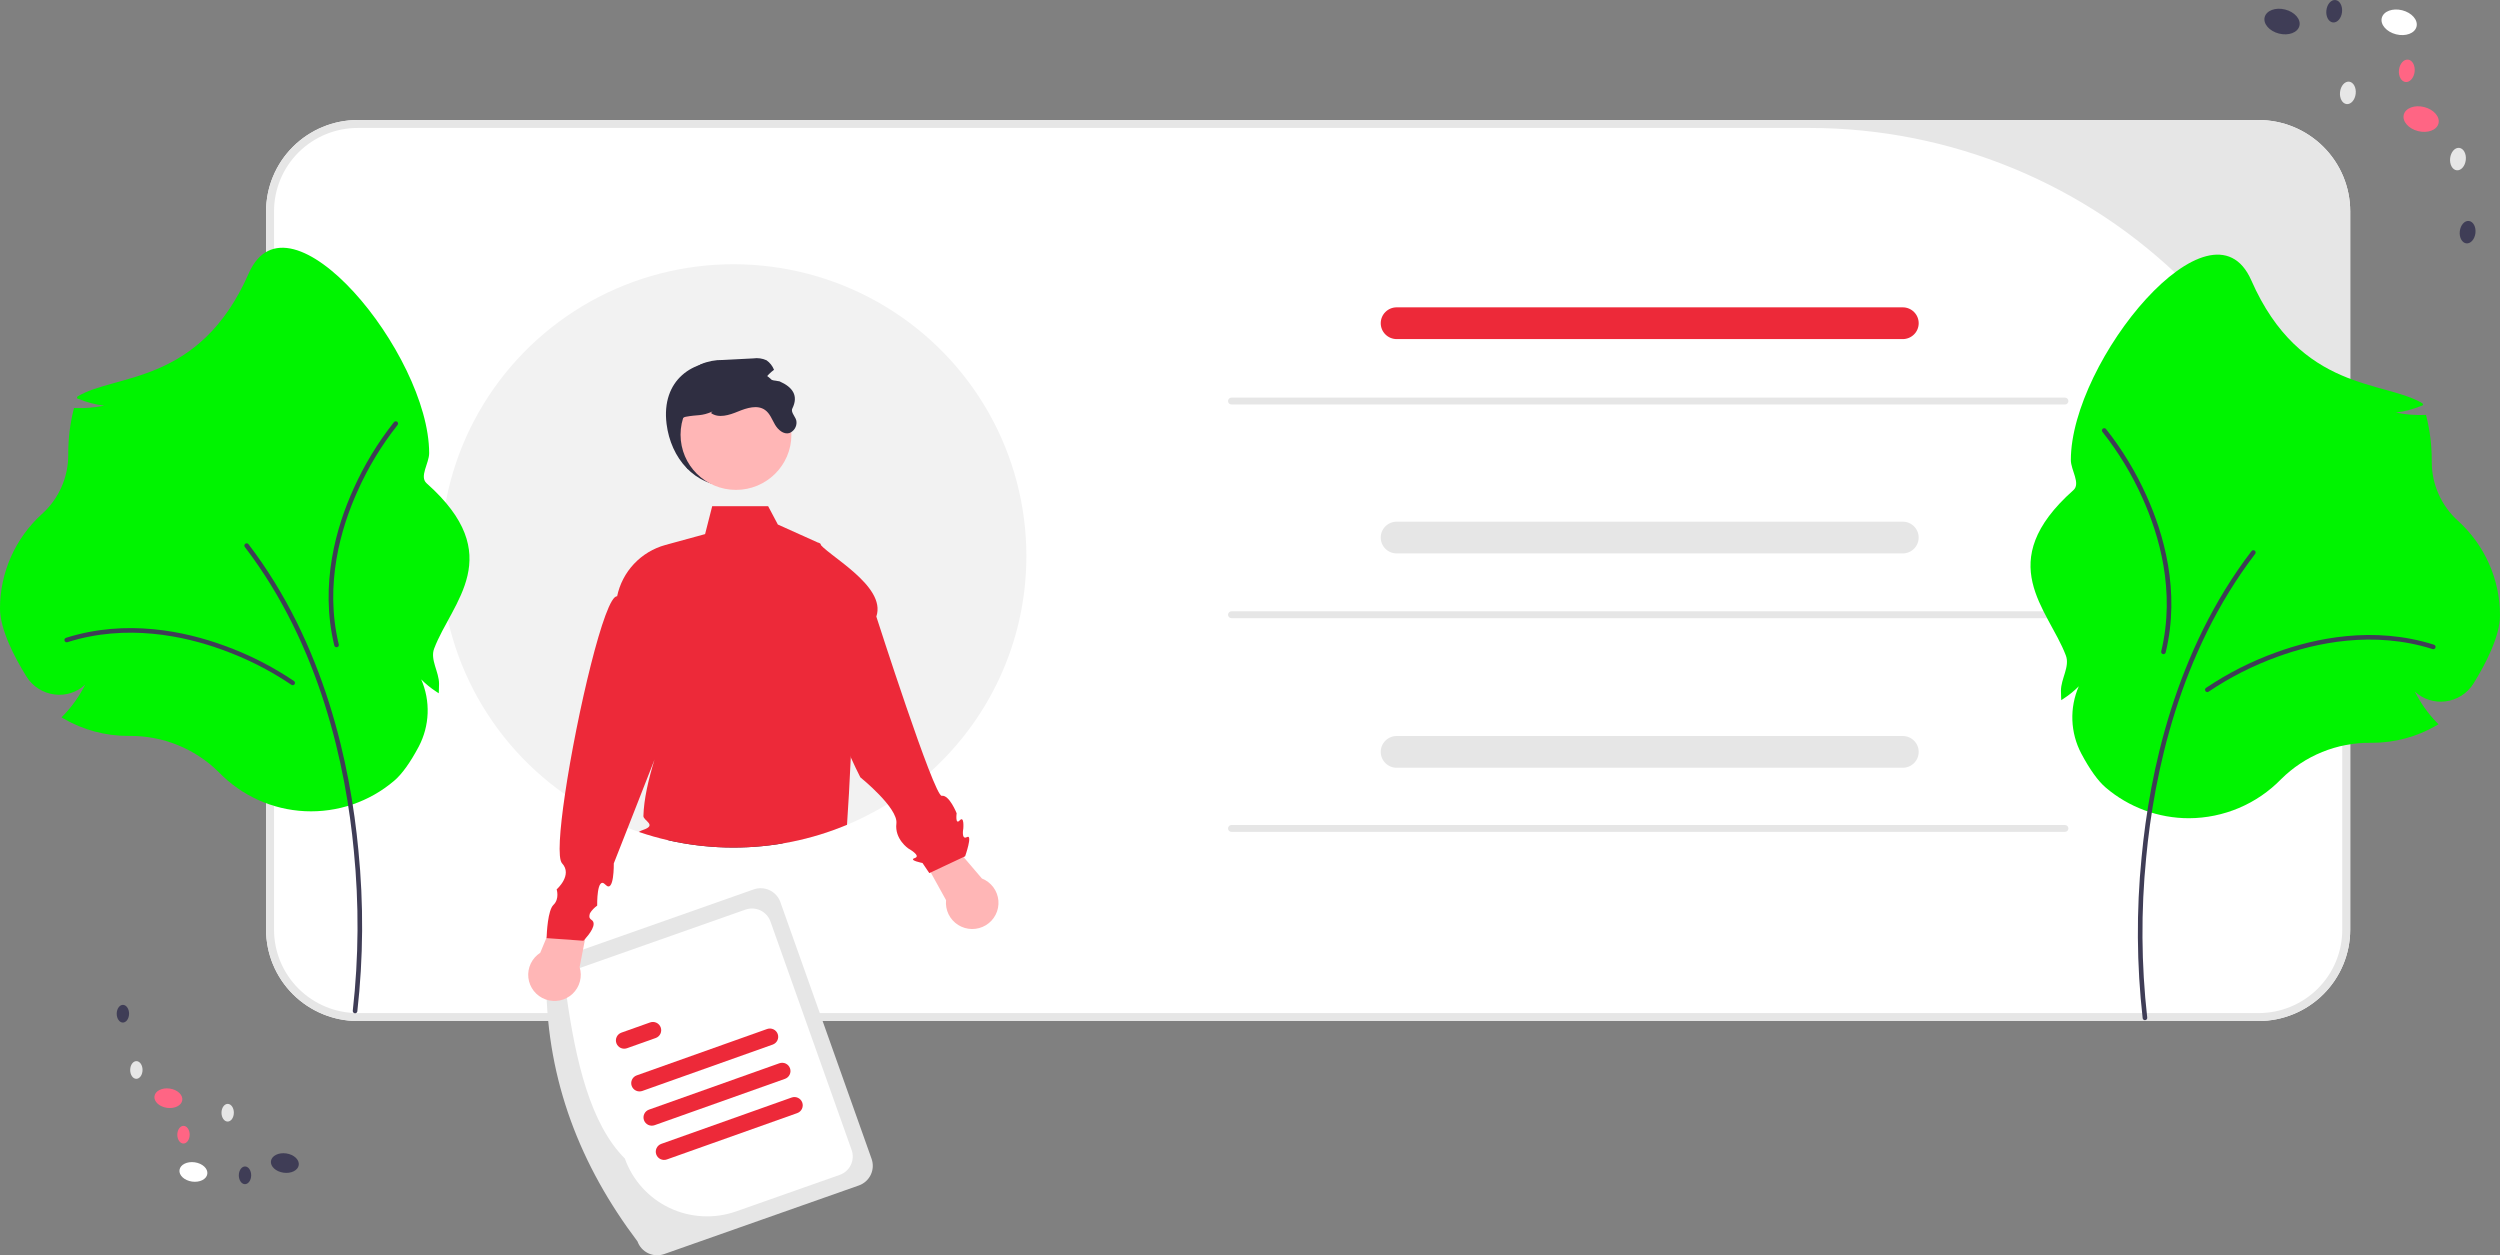 <svg width="237" height="119" viewBox="0 0 237 119" fill="none" xmlns="http://www.w3.org/2000/svg">
<rect x="0" y="0" width="237" height="119" fill="#808080" stroke="none"/>
<g clip-path="url(#clip0_33_711)">
<path d="M214.112 96.793H33.912C31.608 96.79 29.4 95.877 27.771 94.255C26.142 92.632 25.226 90.433 25.223 88.138V20.032C25.226 17.737 26.142 15.537 27.771 13.915C29.4 12.293 31.608 11.38 33.912 11.377H214.112C216.416 11.38 218.625 12.293 220.253 13.915C221.882 15.537 222.799 17.737 222.801 20.032V88.138C222.799 90.433 221.882 92.632 220.254 94.255C218.625 95.877 216.416 96.79 214.112 96.793Z" fill="white"/>
<path d="M214.112 96.793H33.912C31.608 96.79 29.4 95.877 27.771 94.255C26.142 92.632 25.226 90.433 25.223 88.138V20.032C25.226 17.737 26.142 15.537 27.771 13.915C29.4 12.293 31.608 11.38 33.912 11.377H214.112C216.416 11.38 218.625 12.293 220.253 13.915C221.882 15.537 222.799 17.737 222.801 20.032V88.138C222.799 90.433 221.882 92.632 220.254 94.255C218.625 95.877 216.416 96.79 214.112 96.793ZM33.912 12.13C31.808 12.13 29.79 12.962 28.302 14.444C26.814 15.926 25.979 17.936 25.979 20.032V88.138C25.979 89.176 26.184 90.203 26.582 91.162C26.981 92.121 27.566 92.992 28.302 93.726C29.039 94.459 29.913 95.041 30.876 95.439C31.838 95.836 32.87 96.04 33.912 96.04H214.112C215.154 96.04 216.186 95.836 217.148 95.439C218.111 95.041 218.985 94.459 219.722 93.726C220.459 92.992 221.043 92.121 221.442 91.162C221.841 90.203 222.046 89.176 222.046 88.138V62.458C222.046 49.11 216.722 36.309 207.246 26.871C197.77 17.432 184.918 12.13 171.517 12.13H33.912Z" fill="#E6E6E6"/>
<path d="M19.654 111.291C19.727 110.787 19.197 110.292 18.469 110.187C17.741 110.081 17.091 110.405 17.017 110.909C16.943 111.414 17.474 111.908 18.202 112.014C18.93 112.119 19.58 111.796 19.654 111.291Z" fill="white"/>
<path d="M28.323 110.449C28.396 109.944 27.866 109.45 27.138 109.344C26.41 109.239 25.76 109.562 25.686 110.067C25.612 110.571 26.143 111.066 26.871 111.171C27.599 111.277 28.249 110.953 28.323 110.449Z" fill="#3F3D56"/>
<path d="M17.28 104.301C17.354 103.797 16.823 103.302 16.095 103.196C15.367 103.091 14.717 103.414 14.643 103.919C14.569 104.423 15.1 104.918 15.828 105.023C16.556 105.129 17.206 104.806 17.28 104.301Z" fill="#FF6584"/>
<path d="M13.513 101.438C13.517 100.975 13.257 100.597 12.934 100.595C12.61 100.592 12.345 100.966 12.342 101.429C12.338 101.892 12.597 102.269 12.921 102.272C13.244 102.274 13.509 101.901 13.513 101.438Z" fill="#E6E6E6"/>
<path d="M12.236 96.104C12.239 95.641 11.98 95.264 11.656 95.261C11.333 95.259 11.068 95.632 11.064 96.096C11.061 96.559 11.32 96.936 11.643 96.939C11.967 96.941 12.232 96.568 12.236 96.104Z" fill="#3F3D56"/>
<path d="M22.169 105.491C22.173 105.027 21.913 104.65 21.59 104.648C21.266 104.645 21.001 105.019 20.998 105.482C20.994 105.945 21.254 106.322 21.577 106.325C21.901 106.327 22.166 105.954 22.169 105.491Z" fill="#E6E6E6"/>
<path d="M17.98 107.574C17.983 107.111 17.724 106.733 17.401 106.731C17.077 106.728 16.812 107.102 16.809 107.565C16.805 108.028 17.064 108.406 17.388 108.408C17.711 108.411 17.977 108.037 17.98 107.574Z" fill="#FF6584"/>
<path d="M23.811 111.424C23.815 110.961 23.556 110.584 23.232 110.581C22.909 110.579 22.644 110.952 22.64 111.416C22.637 111.879 22.896 112.256 23.219 112.259C23.543 112.261 23.808 111.888 23.811 111.424Z" fill="#3F3D56"/>
<path d="M229.086 2.529C229.246 1.899 228.639 1.203 227.73 0.973C226.821 0.744 225.954 1.068 225.794 1.698C225.633 2.328 226.24 3.025 227.149 3.254C228.059 3.484 228.926 3.159 229.086 2.529Z" fill="white"/>
<path d="M217.983 2.458C218.144 1.828 217.537 1.131 216.627 0.902C215.718 0.672 214.851 0.997 214.691 1.627C214.531 2.257 215.138 2.954 216.047 3.183C216.956 3.413 217.823 3.088 217.983 2.458Z" fill="#3F3D56"/>
<path d="M231.169 11.704C231.33 11.074 230.722 10.377 229.813 10.148C228.904 9.918 228.037 10.243 227.877 10.873C227.717 11.503 228.324 12.2 229.233 12.429C230.142 12.659 231.009 12.334 231.169 11.704Z" fill="#FF6584"/>
<path d="M233.757 15.163C233.823 14.577 233.544 14.064 233.135 14.018C232.725 13.973 232.339 14.412 232.273 14.998C232.208 15.585 232.486 16.098 232.896 16.143C233.306 16.189 233.692 15.75 233.757 15.163Z" fill="#E6E6E6"/>
<path d="M234.672 22.092C234.738 21.505 234.459 20.992 234.049 20.947C233.639 20.901 233.254 21.34 233.188 21.927C233.122 22.513 233.401 23.026 233.811 23.072C234.22 23.117 234.606 22.678 234.672 22.092Z" fill="#3F3D56"/>
<path d="M223.32 8.887C223.385 8.3 223.107 7.788 222.697 7.742C222.287 7.697 221.901 8.135 221.836 8.722C221.77 9.309 222.049 9.821 222.458 9.867C222.868 9.913 223.254 9.474 223.32 8.887Z" fill="#E6E6E6"/>
<path d="M228.907 6.797C228.973 6.21 228.694 5.697 228.284 5.652C227.874 5.606 227.489 6.045 227.423 6.631C227.357 7.218 227.636 7.731 228.046 7.776C228.455 7.822 228.841 7.383 228.907 6.797Z" fill="#FF6584"/>
<path d="M222.024 1.148C222.089 0.561 221.811 0.049 221.401 0.003C220.991 -0.042 220.605 0.396 220.54 0.983C220.474 1.57 220.753 2.082 221.162 2.128C221.572 2.174 221.958 1.735 222.024 1.148Z" fill="#3F3D56"/>
<path d="M97.3 52.699C97.31 59.515 94.782 66.092 90.205 71.159V71.163C89.558 71.879 88.874 72.563 88.157 73.21C87.424 73.872 86.654 74.494 85.853 75.073C85.294 75.479 84.72 75.863 84.13 76.224C83.431 76.657 82.712 77.057 81.973 77.424C81.425 77.699 80.866 77.955 80.296 78.192C76.891 79.617 73.234 80.35 69.54 80.348C67.454 80.35 65.375 80.118 63.341 79.656C62.401 79.442 61.472 79.179 60.561 78.865C60.209 78.749 59.858 78.621 59.511 78.485C57.403 77.674 55.405 76.606 53.56 75.306C49.663 72.572 46.537 68.885 44.485 64.599C42.434 60.314 41.524 55.574 41.845 50.837C42.166 46.099 43.707 41.524 46.318 37.552C48.93 33.58 52.524 30.344 56.755 28.157C60.987 25.971 65.712 24.906 70.476 25.066C75.241 25.226 79.883 26.605 83.957 29.071C88.031 31.537 91.398 35.006 93.735 39.144C96.072 43.283 97.3 47.951 97.3 52.699Z" fill="#F2F2F2"/>
<path d="M180.381 32.146H132.403C132.003 32.145 131.619 31.987 131.336 31.704C131.053 31.422 130.894 31.04 130.894 30.641C130.894 30.242 131.053 29.86 131.336 29.577C131.619 29.295 132.003 29.136 132.403 29.136H180.381C180.782 29.136 181.166 29.294 181.449 29.577C181.733 29.859 181.892 30.242 181.892 30.641C181.892 31.04 181.733 31.423 181.449 31.705C181.166 31.987 180.782 32.146 180.381 32.146Z" fill="#ED2939"/>
<path d="M180.381 52.465H132.403C132.003 52.464 131.619 52.306 131.336 52.023C131.053 51.741 130.894 51.359 130.894 50.96C130.894 50.561 131.053 50.179 131.336 49.896C131.619 49.614 132.003 49.455 132.403 49.455H180.381C180.781 49.455 181.165 49.614 181.448 49.896C181.731 50.179 181.89 50.561 181.89 50.96C181.89 51.359 181.731 51.741 181.448 52.023C181.165 52.306 180.781 52.464 180.381 52.465Z" fill="#E6E6E6"/>
<path d="M180.381 72.784H132.403C132.003 72.784 131.619 72.625 131.336 72.342C131.053 72.06 130.894 71.678 130.894 71.279C130.894 70.88 131.053 70.498 131.336 70.216C131.619 69.933 132.003 69.774 132.403 69.774H180.381C180.782 69.774 181.166 69.932 181.449 70.215C181.733 70.497 181.892 70.88 181.892 71.279C181.892 71.678 181.733 72.061 181.449 72.343C181.166 72.626 180.782 72.784 180.381 72.784Z" fill="#E6E6E6"/>
<path d="M60.434 117.686C55.017 110.51 51.886 102.486 51.784 93.337C51.609 92.844 51.638 92.303 51.864 91.831C52.091 91.359 52.495 90.996 52.99 90.821L71.452 84.315C71.947 84.141 72.491 84.17 72.964 84.395C73.438 84.62 73.803 85.023 73.978 85.516L82.628 109.864C82.802 110.357 82.773 110.899 82.547 111.371C82.321 111.843 81.916 112.206 81.422 112.381L62.96 118.887C62.465 119.061 61.921 119.032 61.447 118.807C60.974 118.582 60.609 118.178 60.434 117.686Z" fill="#E6E6E6"/>
<path d="M59.237 109.833C55.98 106.552 54.585 100.701 53.676 94.179C53.513 93.717 53.54 93.21 53.752 92.768C53.964 92.326 54.343 91.986 54.806 91.822L70.672 86.231C71.136 86.068 71.645 86.095 72.089 86.306C72.532 86.517 72.874 86.894 73.038 87.356L80.735 109.022C80.899 109.484 80.871 109.992 80.66 110.433C80.448 110.875 80.069 111.215 79.606 111.379L69.777 114.843C67.712 115.568 65.443 115.448 63.467 114.509C61.491 113.569 59.97 111.888 59.237 109.833Z" fill="white"/>
<path d="M73.251 99.028L60.891 103.422C60.794 103.456 60.691 103.472 60.587 103.466C60.484 103.461 60.383 103.436 60.289 103.392C60.196 103.348 60.112 103.286 60.043 103.209C59.973 103.133 59.92 103.044 59.885 102.947C59.85 102.85 59.835 102.747 59.84 102.644C59.845 102.541 59.871 102.44 59.915 102.347C59.959 102.254 60.022 102.171 60.098 102.102C60.175 102.033 60.264 101.979 60.362 101.945L72.721 97.55C72.918 97.48 73.135 97.491 73.323 97.58C73.512 97.669 73.657 97.829 73.728 98.025C73.798 98.221 73.787 98.437 73.698 98.625C73.608 98.813 73.447 98.958 73.251 99.028Z" fill="#ED2939"/>
<path d="M62.159 98.404L59.44 99.371C59.342 99.406 59.239 99.421 59.136 99.416C59.032 99.411 58.931 99.386 58.837 99.342C58.744 99.297 58.66 99.236 58.59 99.159C58.521 99.083 58.467 98.993 58.433 98.896C58.398 98.799 58.383 98.696 58.388 98.594C58.393 98.49 58.418 98.39 58.463 98.296C58.507 98.203 58.569 98.12 58.646 98.051C58.723 97.982 58.813 97.928 58.91 97.894L61.629 96.927C61.727 96.892 61.83 96.877 61.933 96.882C62.037 96.887 62.138 96.912 62.232 96.957C62.325 97.001 62.409 97.063 62.478 97.139C62.548 97.216 62.602 97.305 62.636 97.402C62.671 97.499 62.686 97.602 62.681 97.705C62.676 97.808 62.651 97.909 62.606 98.002C62.562 98.095 62.499 98.178 62.423 98.247C62.346 98.317 62.256 98.37 62.159 98.404Z" fill="#ED2939"/>
<path d="M75.578 105.522L63.219 109.916C63.022 109.986 62.806 109.975 62.617 109.886C62.429 109.797 62.283 109.637 62.213 109.441C62.143 109.245 62.154 109.03 62.243 108.842C62.332 108.654 62.493 108.509 62.689 108.439L75.049 104.045C75.245 103.975 75.462 103.986 75.65 104.075C75.839 104.164 75.984 104.324 76.054 104.52C76.124 104.716 76.114 104.931 76.024 105.119C75.935 105.307 75.775 105.452 75.578 105.522Z" fill="#ED2939"/>
<path d="M74.415 102.275L62.055 106.669C61.858 106.739 61.642 106.728 61.453 106.639C61.264 106.55 61.119 106.39 61.049 106.194C60.979 105.998 60.989 105.782 61.079 105.594C61.168 105.406 61.329 105.262 61.526 105.192L73.885 100.798C73.983 100.763 74.086 100.747 74.189 100.753C74.293 100.758 74.394 100.783 74.487 100.827C74.581 100.871 74.665 100.933 74.734 101.009C74.804 101.086 74.857 101.175 74.892 101.272C74.927 101.369 74.942 101.472 74.937 101.575C74.932 101.678 74.906 101.779 74.862 101.872C74.817 101.965 74.755 102.049 74.678 102.118C74.602 102.187 74.512 102.24 74.415 102.275Z" fill="#ED2939"/>
<path d="M63.191 40.19C63.594 43.424 65.844 46.091 69.116 46.091C70.688 46.091 72.195 45.469 73.306 44.363C74.417 43.256 75.041 41.755 75.041 40.19C75.041 36.931 72.374 34.59 69.116 34.289C65.659 33.969 62.675 36.038 63.191 40.19Z" fill="#2F2E41"/>
<path d="M74.274 79.945C70.646 80.567 66.931 80.468 63.341 79.656C65.045 78.719 70.213 79.294 74.274 79.945Z" fill="#2F2E41"/>
<path d="M51.214 90.325L54.06 83.475L56.303 84.716L54.948 91.684C55.084 92.126 55.093 92.596 54.975 93.043C54.857 93.489 54.616 93.894 54.28 94.212C53.944 94.529 53.525 94.747 53.071 94.841C52.617 94.934 52.146 94.9 51.711 94.741C51.275 94.583 50.893 94.307 50.606 93.944C50.32 93.581 50.141 93.145 50.089 92.686C50.038 92.228 50.116 91.763 50.315 91.346C50.513 90.929 50.825 90.576 51.214 90.325Z" fill="#FFB6B6"/>
<path d="M80.655 71.787V71.791C80.553 74.177 80.413 76.446 80.296 78.192C76.891 79.617 73.234 80.35 69.541 80.348C67.454 80.35 65.375 80.118 63.341 79.656C62.401 79.442 61.472 79.179 60.561 78.865C60.688 78.784 60.825 78.719 60.969 78.674C62.329 78.214 60.984 77.797 60.995 77.36C61.037 75.765 61.479 73.85 62.049 72.013L59.511 78.485L58.188 81.849C58.188 81.849 58.234 84.754 57.395 83.866C56.553 82.978 56.613 85.853 56.613 85.853C56.351 86.039 56.126 86.271 55.948 86.538C55.873 86.658 55.845 86.801 55.869 86.94V86.944C55.907 87.053 55.981 87.147 56.08 87.207C56.651 87.591 55.831 88.607 55.468 89.01C55.37 89.119 55.306 89.183 55.306 89.183L51.819 88.934V88.867C51.834 88.457 51.928 86.297 52.469 85.781C53.062 85.213 52.771 84.314 52.771 84.314C52.771 84.314 54.32 82.948 53.281 81.838C52.865 81.39 53.05 78.737 53.56 75.306C54.675 67.735 57.346 56.371 58.502 56.533C58.74 55.381 59.293 54.316 60.101 53.457C60.908 52.598 61.938 51.977 63.077 51.664L66.843 50.633L67.516 47.988H72.82L73.741 49.726L77.606 51.465L77.655 51.487L77.776 51.54L77.821 51.683C77.821 51.683 77.818 51.687 77.821 51.687L79.971 58.411C80.938 59.517 80.9 65.982 80.655 71.787Z" fill="#ED2939"/>
<path d="M89.687 85.337L86.095 78.843L88.469 77.875L93.085 83.282C93.516 83.453 93.891 83.739 94.167 84.11C94.443 84.481 94.61 84.921 94.648 85.381C94.687 85.841 94.597 86.303 94.386 86.714C94.176 87.126 93.855 87.471 93.459 87.71C93.062 87.95 92.607 88.075 92.143 88.071C91.68 88.066 91.227 87.934 90.835 87.687C90.443 87.44 90.128 87.09 89.925 86.675C89.722 86.26 89.64 85.796 89.687 85.337Z" fill="#FFB6B6"/>
<path d="M77.607 51.413C78.246 52.556 84.088 55.497 83.076 58.449C83.076 58.449 88.565 75.553 89.278 75.442C89.992 75.33 90.689 77.097 90.689 77.097C90.689 77.097 90.537 78.25 90.983 77.771C91.428 77.292 91.321 78.548 91.321 78.548C91.321 78.548 91.108 79.657 91.673 79.355C92.239 79.054 91.495 81.175 91.495 81.175L88.098 82.769L87.453 81.812C87.453 81.812 86.073 81.55 86.722 81.343C87.371 81.135 86.112 80.438 86.112 80.438C86.112 80.438 84.794 79.546 84.978 78.069C85.162 76.592 81.559 73.688 81.559 73.688C79.082 68.817 77.727 63.817 77.732 58.659L77.607 51.413Z" fill="#ED2939"/>
<path d="M69.771 46.442C72.673 46.442 75.025 44.099 75.025 41.209C75.025 38.319 72.673 35.976 69.771 35.976C66.87 35.976 64.517 38.319 64.517 41.209C64.517 44.099 66.87 46.442 69.771 46.442Z" fill="#FFB6B6"/>
<path d="M64.331 41.779C64.497 42.916 65.47 44.502 65.242 44.502C65.014 44.502 63.394 39.815 65.014 39.509C66.19 39.287 66.452 39.482 67.551 39.008L67.396 39.153C68.123 39.679 69.134 39.355 69.964 39.012C70.796 38.672 71.805 38.347 72.534 38.871C72.992 39.2 73.186 39.772 73.471 40.258C73.756 40.746 74.282 41.207 74.824 41.057C75.036 40.976 75.216 40.83 75.339 40.64C75.462 40.45 75.521 40.227 75.508 40.002C75.506 39.552 74.918 39.125 75.116 38.721C75.703 37.527 75.175 36.712 73.897 36.15C73.432 36.08 72.967 36.008 72.502 35.934C72.746 35.598 73.041 35.303 73.377 35.058C73.235 34.696 72.99 34.382 72.671 34.157C72.277 33.975 71.838 33.912 71.409 33.976C70.447 34.026 69.486 34.075 68.526 34.125C67.811 34.113 67.101 34.25 66.443 34.529C65.65 34.936 65.131 35.728 64.752 36.533C63.905 38.345 64.039 39.802 64.331 41.779Z" fill="#2F2E41"/>
<path d="M195.756 38.346H116.745C116.658 38.346 116.575 38.312 116.513 38.251C116.452 38.19 116.417 38.106 116.417 38.02C116.417 37.933 116.452 37.85 116.513 37.789C116.575 37.727 116.658 37.693 116.745 37.693H195.756C195.843 37.693 195.926 37.727 195.988 37.789C196.049 37.85 196.084 37.933 196.084 38.02C196.084 38.106 196.049 38.19 195.988 38.251C195.926 38.312 195.843 38.346 195.756 38.346Z" fill="#E6E6E6"/>
<path d="M195.756 58.605H116.745C116.658 58.605 116.575 58.57 116.513 58.509C116.452 58.448 116.417 58.365 116.417 58.278C116.417 58.191 116.452 58.108 116.513 58.047C116.575 57.986 116.658 57.951 116.745 57.951H195.756C195.843 57.951 195.926 57.986 195.988 58.047C196.049 58.108 196.084 58.191 196.084 58.278C196.084 58.365 196.049 58.448 195.988 58.509C195.926 58.57 195.843 58.605 195.756 58.605Z" fill="#E6E6E6"/>
<path d="M195.756 78.863H116.745C116.658 78.863 116.575 78.829 116.513 78.767C116.452 78.706 116.417 78.623 116.417 78.536C116.417 78.45 116.452 78.367 116.513 78.305C116.575 78.244 116.658 78.21 116.745 78.21H195.756C195.843 78.21 195.926 78.244 195.988 78.305C196.049 78.367 196.084 78.45 196.084 78.536C196.084 78.623 196.049 78.706 195.988 78.767C195.926 78.829 195.843 78.863 195.756 78.863Z" fill="#E6E6E6"/>
<path d="M207.516 77.568C204.624 77.568 201.826 76.539 199.628 74.666C198.895 74.041 198.113 72.954 197.306 71.436C196.79 70.458 196.502 69.377 196.461 68.273C196.42 67.17 196.628 66.071 197.07 65.058C196.644 65.489 196.173 65.874 195.665 66.206L195.408 66.376L195.393 66.07C195.383 65.87 195.378 65.671 195.378 65.478C195.378 64.342 196.241 63.19 195.843 62.14C194.166 57.715 188.849 53.318 196.556 46.469C197.269 45.836 196.316 44.569 196.316 43.611C196.316 34.218 209.645 17.967 213.423 26.576C218.082 37.192 226.108 36.057 229.664 38.249L229.715 38.405L229.563 38.466C228.785 38.792 227.965 39.009 227.128 39.111C228.021 39.293 228.932 39.369 229.844 39.338L229.985 39.333L230.019 39.47C230.358 40.824 230.529 42.215 230.529 43.611L230.529 43.762C230.525 44.822 230.747 45.871 231.178 46.84C231.609 47.81 232.241 48.678 233.031 49.388C234.28 50.522 235.278 51.903 235.961 53.442C236.644 54.981 236.998 56.646 237 58.329C237 60.32 235.641 62.934 234.501 64.776C234.212 65.246 233.821 65.644 233.355 65.941C232.89 66.238 232.363 66.426 231.814 66.491C231.294 66.556 230.767 66.507 230.268 66.346C229.769 66.186 229.312 65.918 228.929 65.562C229.469 66.643 230.172 67.635 231.014 68.502L231.169 68.662L230.976 68.774C229.121 69.852 227.011 70.419 224.862 70.419L224.737 70.418C223.161 70.402 221.599 70.699 220.14 71.292C218.682 71.885 217.357 72.762 216.243 73.871C215.109 75.035 213.752 75.962 212.254 76.596C210.755 77.231 209.145 77.561 207.516 77.568Z" fill="#00F400"/>
<path d="M203.34 96.713C203.288 96.713 203.237 96.694 203.197 96.66C203.158 96.626 203.132 96.578 203.124 96.526C202.554 91.457 202.519 86.341 203.023 81.264C203.776 73.255 206.195 61.719 213.443 52.245C213.461 52.222 213.482 52.203 213.507 52.188C213.532 52.174 213.559 52.165 213.588 52.161C213.616 52.157 213.645 52.159 213.673 52.166C213.701 52.173 213.727 52.186 213.749 52.203C213.772 52.221 213.791 52.242 213.806 52.267C213.82 52.292 213.83 52.319 213.833 52.347C213.837 52.376 213.835 52.404 213.828 52.432C213.821 52.459 213.808 52.485 213.791 52.508C206.605 61.901 204.205 73.352 203.457 81.305C202.957 86.347 202.99 91.429 203.557 96.465C203.561 96.496 203.559 96.527 203.55 96.557C203.541 96.587 203.526 96.615 203.505 96.638C203.485 96.662 203.459 96.681 203.431 96.694C203.402 96.707 203.371 96.713 203.34 96.713Z" fill="#3F3D56"/>
<path d="M209.255 65.609C209.209 65.609 209.164 65.594 209.127 65.567C209.089 65.54 209.061 65.502 209.047 65.458C209.033 65.415 209.033 65.368 209.047 65.324C209.061 65.28 209.089 65.242 209.126 65.215C211.192 63.823 213.423 62.692 215.768 61.848C219.433 60.511 225.005 59.3 230.741 61.118C230.769 61.127 230.794 61.141 230.816 61.16C230.838 61.178 230.856 61.2 230.869 61.226C230.882 61.251 230.89 61.279 230.893 61.307C230.895 61.336 230.892 61.364 230.883 61.392C230.874 61.419 230.86 61.444 230.842 61.466C230.823 61.488 230.801 61.506 230.775 61.519C230.75 61.532 230.722 61.54 230.694 61.542C230.665 61.545 230.636 61.541 230.609 61.533C224.99 59.752 219.519 60.943 215.918 62.256C213.611 63.086 211.415 64.198 209.383 65.567C209.346 65.594 209.301 65.609 209.255 65.609Z" fill="#3F3D56"/>
<path d="M199.264 40.825C199.261 40.779 199.272 40.733 199.297 40.694C199.321 40.655 199.357 40.625 199.4 40.607C199.443 40.59 199.49 40.587 199.534 40.598C199.579 40.609 199.619 40.633 199.649 40.669C201.192 42.62 202.485 44.755 203.5 47.024C205.102 50.569 206.716 56.017 205.308 61.847C205.301 61.875 205.289 61.901 205.272 61.924C205.256 61.947 205.234 61.967 205.21 61.982C205.185 61.997 205.158 62.007 205.13 62.011C205.101 62.016 205.073 62.015 205.045 62.008C205.017 62.001 204.99 61.989 204.967 61.972C204.944 61.955 204.924 61.934 204.909 61.91C204.894 61.885 204.884 61.858 204.88 61.83C204.876 61.802 204.877 61.773 204.884 61.745C206.262 56.035 204.675 50.685 203.101 47.203C202.105 44.97 200.833 42.869 199.315 40.949C199.286 40.914 199.268 40.87 199.264 40.825Z" fill="#3F3D56"/>
<path d="M20.757 73.218C19.643 72.109 18.318 71.232 16.86 70.639C15.401 70.046 13.839 69.749 12.264 69.765L12.138 69.765C9.989 69.766 7.879 69.199 6.024 68.121L5.831 68.009L5.986 67.849C6.828 66.981 7.531 65.99 8.071 64.909C7.688 65.265 7.231 65.533 6.732 65.693C6.233 65.854 5.706 65.903 5.186 65.838C4.637 65.772 4.11 65.584 3.645 65.287C3.179 64.991 2.788 64.593 2.499 64.123C1.359 62.281 0 59.667 0 57.676C0.002 55.993 0.356 54.328 1.039 52.789C1.722 51.249 2.72 49.869 3.969 48.735C4.759 48.025 5.391 47.157 5.822 46.187C6.253 45.218 6.475 44.169 6.471 43.108L6.471 42.958C6.471 41.562 6.642 40.171 6.981 38.816L7.015 38.68L7.156 38.685C8.068 38.715 8.979 38.639 9.872 38.458C9.035 38.356 8.215 38.139 7.437 37.813L7.285 37.752L7.336 37.596C10.892 35.404 18.919 36.539 23.577 25.922C27.355 17.314 40.684 33.564 40.684 42.958C40.684 43.916 39.731 45.183 40.444 45.816C48.151 52.664 42.834 57.062 41.157 61.487C40.759 62.537 41.622 63.689 41.622 64.825C41.622 65.018 41.617 65.217 41.607 65.416L41.592 65.723L41.335 65.553C40.827 65.221 40.356 64.836 39.93 64.405C40.372 65.418 40.58 66.516 40.539 67.62C40.498 68.724 40.21 69.805 39.694 70.783C38.887 72.301 38.105 73.388 37.372 74.013C35.023 76.016 31.994 77.048 28.906 76.901C25.818 76.753 22.903 75.436 20.757 73.218Z" fill="#00F400"/>
<path d="M33.66 96.06C33.712 96.06 33.763 96.041 33.803 96.007C33.842 95.972 33.868 95.925 33.876 95.873C34.446 90.803 34.48 85.688 33.977 80.611C33.224 72.602 30.805 61.066 23.557 51.591C23.539 51.569 23.517 51.55 23.493 51.535C23.468 51.521 23.441 51.511 23.412 51.508C23.384 51.504 23.355 51.506 23.327 51.513C23.299 51.52 23.273 51.533 23.251 51.55C23.228 51.568 23.209 51.589 23.194 51.614C23.18 51.639 23.171 51.666 23.167 51.694C23.163 51.722 23.165 51.751 23.172 51.779C23.179 51.806 23.192 51.832 23.209 51.855C30.395 61.247 32.795 72.699 33.543 80.651C34.043 85.694 34.01 90.776 33.443 95.812C33.439 95.843 33.441 95.874 33.45 95.904C33.459 95.934 33.474 95.962 33.495 95.985C33.515 96.009 33.541 96.028 33.569 96.04C33.598 96.053 33.629 96.06 33.66 96.06Z" fill="#3F3D56"/>
<path d="M27.745 64.955C27.791 64.955 27.836 64.941 27.873 64.914C27.911 64.887 27.939 64.849 27.953 64.805C27.967 64.761 27.967 64.715 27.953 64.671C27.939 64.627 27.911 64.589 27.873 64.562C25.808 63.17 23.577 62.038 21.232 61.194C17.567 59.858 11.995 58.647 6.259 60.465C6.231 60.474 6.206 60.488 6.184 60.506C6.162 60.525 6.144 60.547 6.131 60.573C6.118 60.598 6.11 60.626 6.107 60.654C6.105 60.682 6.108 60.711 6.117 60.738C6.126 60.766 6.14 60.791 6.158 60.813C6.176 60.834 6.199 60.852 6.225 60.866C6.25 60.879 6.278 60.887 6.306 60.889C6.335 60.892 6.364 60.888 6.391 60.88C12.01 59.099 17.481 60.29 21.082 61.603C23.389 62.432 25.585 63.544 27.617 64.914C27.654 64.941 27.699 64.955 27.745 64.955Z" fill="#3F3D56"/>
<path d="M37.736 40.172C37.739 40.126 37.728 40.08 37.703 40.041C37.679 40.002 37.643 39.972 37.6 39.954C37.557 39.937 37.51 39.934 37.466 39.945C37.421 39.956 37.381 39.98 37.351 40.016C35.808 41.967 34.514 44.102 33.501 46.371C31.898 49.915 30.284 55.364 31.692 61.194C31.699 61.221 31.711 61.248 31.728 61.271C31.744 61.294 31.766 61.314 31.79 61.329C31.815 61.344 31.842 61.354 31.87 61.358C31.899 61.363 31.927 61.361 31.955 61.355C31.983 61.348 32.01 61.336 32.033 61.319C32.056 61.302 32.076 61.281 32.091 61.257C32.106 61.232 32.116 61.205 32.12 61.177C32.124 61.149 32.123 61.12 32.117 61.092C30.738 55.382 32.325 50.032 33.899 46.55C34.895 44.317 36.167 42.216 37.685 40.296C37.715 40.261 37.732 40.217 37.736 40.172Z" fill="#3F3D56"/>
</g>
<defs>
<clipPath id="clip0_33_711">
<rect width="237" height="119" fill="white"/>
</clipPath>
</defs>
</svg>
